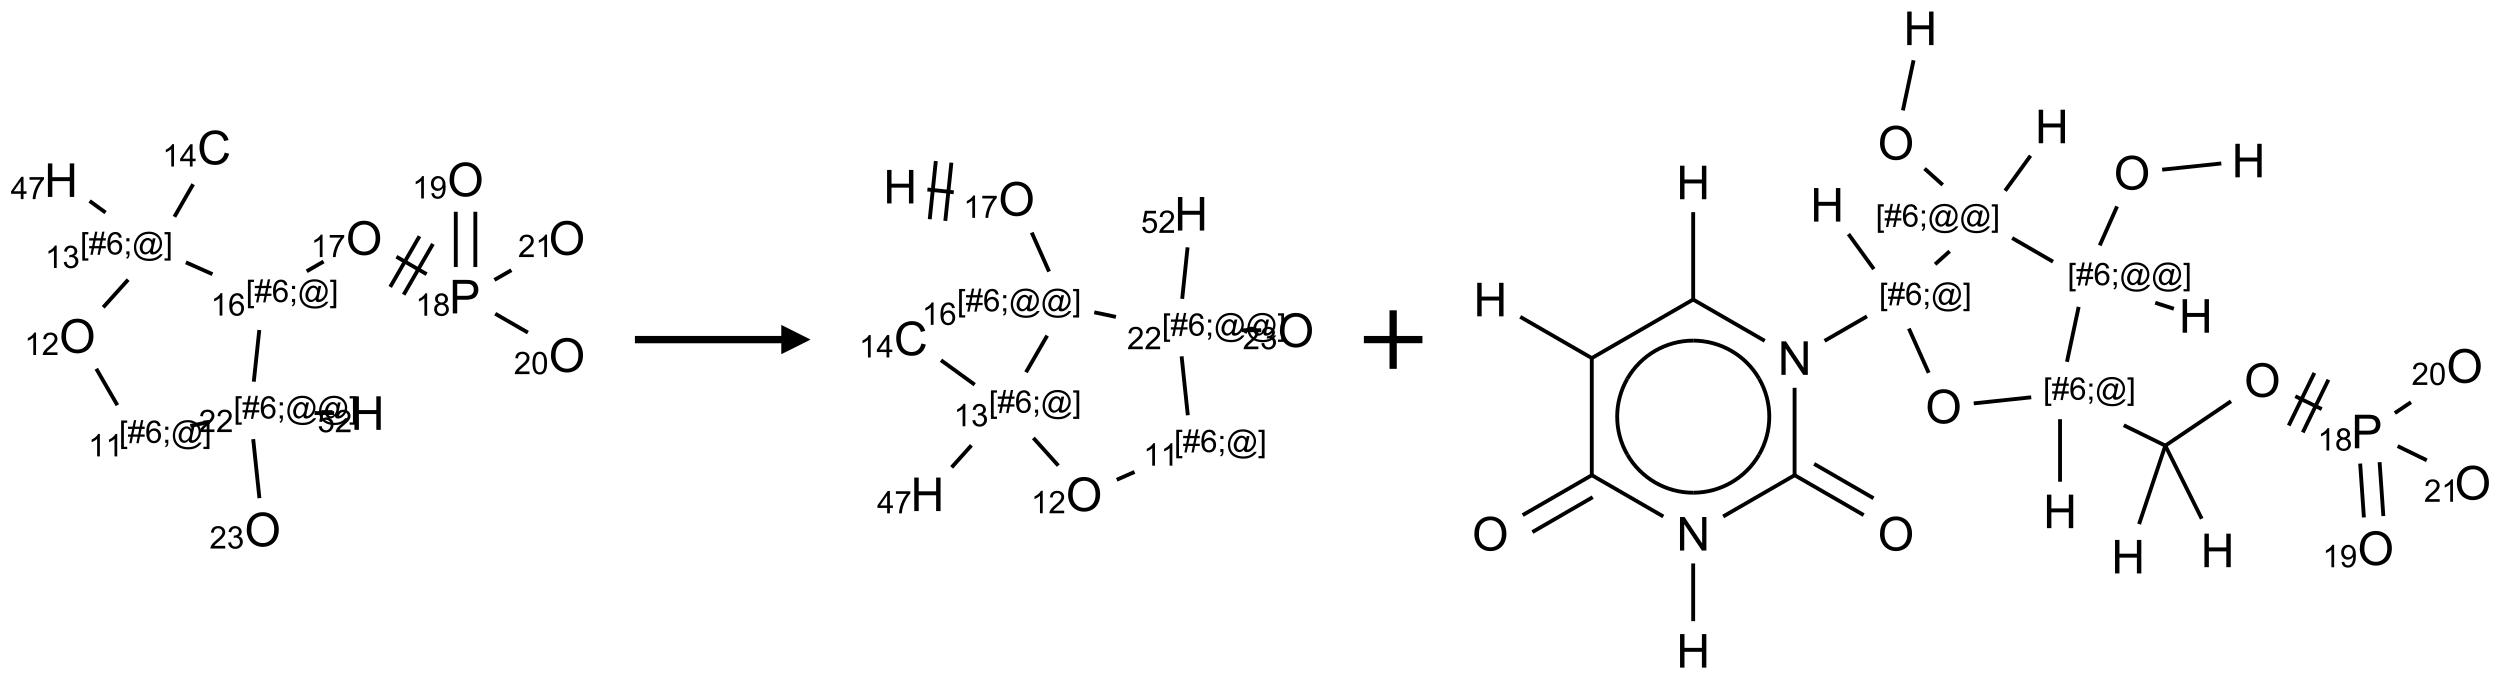 <?xml version="1.0" encoding="UTF-8"?>
<svg xmlns="http://www.w3.org/2000/svg" xmlns:xlink="http://www.w3.org/1999/xlink" width="854" height="232" viewBox="0 0 854 232">
<defs>
<g>
<g id="glyph-0-0">
<path d="M 2 0 L 2 -10 L 10 -10 L 10 0 Z M 2.25 -0.25 L 9.75 -0.25 L 9.75 -9.75 L 2.25 -9.75 Z M 2.25 -0.25 "/>
</g>
<g id="glyph-0-1">
<path d="M 0.773 -5.578 C 0.773 -7.48 1.285 -8.969 2.305 -10.043 C 3.324 -11.117 4.645 -11.656 6.258 -11.656 C 7.316 -11.656 8.27 -11.402 9.117 -10.898 C 9.965 -10.395 10.613 -9.688 11.059 -8.785 C 11.504 -7.883 11.727 -6.855 11.727 -5.711 C 11.727 -4.551 11.492 -3.512 11.023 -2.594 C 10.555 -1.676 9.891 -0.984 9.031 -0.512 C 8.172 -0.039 7.246 0.195 6.25 0.195 C 5.172 0.195 4.207 -0.066 3.359 -0.586 C 2.512 -1.105 1.867 -1.816 1.43 -2.719 C 0.992 -3.621 0.773 -4.574 0.773 -5.578 Z M 2.336 -5.555 C 2.336 -4.176 2.707 -3.086 3.449 -2.293 C 4.191 -1.5 5.121 -1.102 6.242 -1.102 C 7.383 -1.102 8.32 -1.504 9.059 -2.305 C 9.797 -3.105 10.164 -4.246 10.164 -5.719 C 10.164 -6.652 10.008 -7.465 9.691 -8.16 C 9.375 -8.855 8.914 -9.395 8.309 -9.777 C 7.703 -10.16 7.02 -10.352 6.266 -10.352 C 5.191 -10.352 4.27 -9.984 3.496 -9.246 C 2.723 -8.508 2.336 -7.277 2.336 -5.555 Z M 2.336 -5.555 "/>
</g>
<g id="glyph-0-2">
<path d="M 9.406 -4.016 L 10.922 -3.633 C 10.605 -2.387 10.031 -1.438 9.207 -0.785 C 8.383 -0.133 7.371 0.195 6.18 0.195 C 4.945 0.195 3.941 -0.055 3.168 -0.559 C 2.395 -1.062 1.805 -1.789 1.402 -2.742 C 1 -3.695 0.797 -4.719 0.797 -5.812 C 0.797 -7.004 1.023 -8.047 1.48 -8.934 C 1.938 -9.82 2.586 -10.496 3.426 -10.957 C 4.266 -11.418 5.191 -11.648 6.203 -11.648 C 7.348 -11.648 8.312 -11.355 9.094 -10.773 C 9.875 -10.191 10.418 -9.371 10.727 -8.312 L 9.234 -7.961 C 8.969 -8.793 8.582 -9.402 8.078 -9.781 C 7.574 -10.16 6.938 -10.352 6.172 -10.352 C 5.293 -10.352 4.555 -10.141 3.965 -9.719 C 3.375 -9.297 2.957 -8.73 2.719 -8.02 C 2.48 -7.309 2.359 -6.574 2.359 -5.82 C 2.359 -4.848 2.5 -3.996 2.785 -3.27 C 3.07 -2.543 3.512 -2 4.109 -1.641 C 4.707 -1.281 5.355 -1.102 6.055 -1.102 C 6.902 -1.102 7.621 -1.348 8.211 -1.836 C 8.801 -2.324 9.199 -3.051 9.406 -4.016 Z M 9.406 -4.016 "/>
</g>
<g id="glyph-0-3">
<path d="M 1.281 0 L 1.281 -11.453 L 2.797 -11.453 L 2.797 -6.75 L 8.75 -6.75 L 8.75 -11.453 L 10.266 -11.453 L 10.266 0 L 8.75 0 L 8.75 -5.398 L 2.797 -5.398 L 2.797 0 Z M 1.281 0 "/>
</g>
<g id="glyph-0-4">
<path d="M 1.234 0 L 1.234 -11.453 L 5.555 -11.453 C 6.316 -11.453 6.895 -11.418 7.297 -11.344 C 7.859 -11.25 8.332 -11.07 8.711 -10.809 C 9.09 -10.547 9.398 -10.176 9.629 -9.703 C 9.859 -9.23 9.977 -8.707 9.977 -8.141 C 9.977 -7.168 9.668 -6.344 9.047 -5.668 C 8.426 -4.992 7.309 -4.656 5.688 -4.656 L 2.75 -4.656 L 2.75 0 Z M 2.75 -6.008 L 5.711 -6.008 C 6.691 -6.008 7.387 -6.191 7.797 -6.555 C 8.207 -6.918 8.414 -7.434 8.414 -8.094 C 8.414 -8.574 8.293 -8.984 8.051 -9.324 C 7.809 -9.664 7.488 -9.891 7.094 -10 C 6.84 -10.066 6.367 -10.102 5.68 -10.102 L 2.75 -10.102 Z M 2.75 -6.008 "/>
</g>
<g id="glyph-0-5">
<path d="M 1.219 0 L 1.219 -11.453 L 2.773 -11.453 L 8.789 -2.461 L 8.789 -11.453 L 10.242 -11.453 L 10.242 0 L 8.688 0 L 2.672 -9 L 2.672 0 Z M 1.219 0 "/>
</g>
<g id="glyph-1-0">
<path d="M 1.332 0 L 1.332 -6.668 L 6.668 -6.668 L 6.668 0 Z M 1.5 -0.168 L 6.5 -0.168 L 6.5 -6.5 L 1.5 -6.5 Z M 1.5 -0.168 "/>
</g>
<g id="glyph-1-1">
<path d="M 3.973 0 L 3.035 0 L 3.035 -5.973 C 2.809 -5.758 2.516 -5.543 2.148 -5.328 C 1.781 -5.113 1.453 -4.953 1.16 -4.844 L 1.16 -5.75 C 1.684 -5.996 2.145 -6.297 2.535 -6.645 C 2.93 -6.996 3.207 -7.336 3.371 -7.668 L 3.973 -7.668 Z M 3.973 0 "/>
</g>
<g id="glyph-1-2">
<path d="M 5.371 -0.902 L 5.371 0 L 0.324 0 C 0.316 -0.227 0.352 -0.441 0.434 -0.652 C 0.562 -0.996 0.766 -1.332 1.051 -1.668 C 1.332 -2 1.742 -2.387 2.277 -2.824 C 3.105 -3.504 3.668 -4.043 3.957 -4.441 C 4.25 -4.84 4.395 -5.215 4.395 -5.566 C 4.395 -5.938 4.262 -6.254 3.996 -6.508 C 3.73 -6.762 3.387 -6.891 2.957 -6.891 C 2.508 -6.891 2.145 -6.754 1.875 -6.484 C 1.605 -6.215 1.469 -5.84 1.465 -5.359 L 0.5 -5.457 C 0.566 -6.176 0.812 -6.727 1.246 -7.102 C 1.676 -7.477 2.254 -7.668 2.98 -7.668 C 3.711 -7.668 4.293 -7.465 4.719 -7.059 C 5.145 -6.652 5.359 -6.148 5.359 -5.547 C 5.359 -5.242 5.297 -4.941 5.172 -4.645 C 5.047 -4.352 4.84 -4.039 4.551 -3.715 C 4.262 -3.387 3.777 -2.938 3.105 -2.371 C 2.543 -1.898 2.18 -1.578 2.02 -1.41 C 1.859 -1.242 1.73 -1.07 1.625 -0.902 Z M 5.371 -0.902 "/>
</g>
<g id="glyph-1-3">
<path d="M 0.723 2.121 L 0.723 -7.637 L 2.793 -7.637 L 2.793 -6.859 L 1.66 -6.859 L 1.66 1.344 L 2.793 1.344 L 2.793 2.121 Z M 0.723 2.121 "/>
</g>
<g id="glyph-1-4">
<path d="M 0.535 0.129 L 0.988 -2.09 L 0.109 -2.09 L 0.109 -2.863 L 1.145 -2.863 L 1.531 -4.754 L 0.109 -4.754 L 0.109 -5.531 L 1.688 -5.531 L 2.141 -7.766 L 2.922 -7.766 L 2.469 -5.531 L 4.109 -5.531 L 4.562 -7.766 L 5.348 -7.766 L 4.895 -5.531 L 5.797 -5.531 L 5.797 -4.754 L 4.738 -4.754 L 4.348 -2.863 L 5.797 -2.863 L 5.797 -2.09 L 4.191 -2.09 L 3.738 0.129 L 2.957 0.129 L 3.406 -2.09 L 1.77 -2.09 L 1.316 0.129 Z M 1.926 -2.863 L 3.562 -2.863 L 3.953 -4.754 L 2.312 -4.754 Z M 1.926 -2.863 "/>
</g>
<g id="glyph-1-5">
<path d="M 5.309 -5.766 L 4.375 -5.691 C 4.293 -6.059 4.172 -6.328 4.02 -6.496 C 3.766 -6.762 3.453 -6.895 3.082 -6.895 C 2.785 -6.895 2.523 -6.812 2.297 -6.645 C 2 -6.43 1.77 -6.117 1.598 -5.703 C 1.43 -5.289 1.34 -4.703 1.332 -3.938 C 1.559 -4.281 1.836 -4.535 2.16 -4.703 C 2.488 -4.871 2.828 -4.953 3.188 -4.953 C 3.812 -4.953 4.344 -4.723 4.785 -4.262 C 5.223 -3.801 5.441 -3.207 5.441 -2.48 C 5.441 -2 5.34 -1.555 5.133 -1.145 C 4.926 -0.73 4.641 -0.418 4.281 -0.199 C 3.922 0.02 3.512 0.129 3.051 0.129 C 2.27 0.129 1.633 -0.156 1.141 -0.73 C 0.648 -1.305 0.402 -2.254 0.402 -3.574 C 0.402 -5.051 0.672 -6.121 1.219 -6.793 C 1.695 -7.375 2.336 -7.668 3.141 -7.668 C 3.742 -7.668 4.234 -7.5 4.617 -7.16 C 5 -6.824 5.23 -6.359 5.309 -5.766 Z M 1.48 -2.473 C 1.48 -2.152 1.547 -1.844 1.684 -1.547 C 1.82 -1.25 2.016 -1.027 2.262 -0.871 C 2.508 -0.719 2.766 -0.641 3.035 -0.641 C 3.434 -0.641 3.773 -0.801 4.059 -1.121 C 4.344 -1.441 4.484 -1.875 4.484 -2.422 C 4.484 -2.949 4.344 -3.367 4.062 -3.668 C 3.781 -3.973 3.426 -4.125 3 -4.125 C 2.578 -4.125 2.219 -3.973 1.922 -3.668 C 1.625 -3.363 1.48 -2.969 1.48 -2.473 Z M 1.48 -2.473 "/>
</g>
<g id="glyph-1-6">
<path d="M 0.949 -4.465 L 0.949 -5.531 L 2.016 -5.531 L 2.016 -4.465 Z M 0.949 0 L 0.949 -1.066 L 2.016 -1.066 L 2.016 0 C 2.016 0.391 1.945 0.711 1.809 0.949 C 1.668 1.191 1.449 1.379 1.145 1.512 L 0.887 1.109 C 1.082 1.023 1.23 0.895 1.324 0.727 C 1.418 0.559 1.469 0.316 1.48 0 Z M 0.949 0 "/>
</g>
<g id="glyph-1-7">
<path d="M 6.047 -0.848 C 5.82 -0.59 5.57 -0.379 5.289 -0.223 C 5.008 -0.062 4.73 0.016 4.449 0.016 C 4.141 0.016 3.84 -0.074 3.547 -0.254 C 3.254 -0.434 3.02 -0.715 2.836 -1.09 C 2.652 -1.465 2.562 -1.875 2.562 -2.324 C 2.562 -2.875 2.703 -3.43 2.988 -3.98 C 3.27 -4.535 3.621 -4.953 4.043 -5.23 C 4.461 -5.508 4.871 -5.645 5.266 -5.645 C 5.566 -5.645 5.855 -5.566 6.129 -5.41 C 6.402 -5.25 6.641 -5.012 6.84 -4.688 L 7.016 -5.496 L 7.949 -5.496 L 7.199 -2 C 7.094 -1.516 7.043 -1.246 7.043 -1.191 C 7.043 -1.098 7.078 -1.02 7.148 -0.949 C 7.219 -0.883 7.305 -0.848 7.406 -0.848 C 7.59 -0.848 7.832 -0.953 8.129 -1.168 C 8.527 -1.445 8.84 -1.816 9.07 -2.285 C 9.301 -2.75 9.418 -3.234 9.418 -3.73 C 9.418 -4.309 9.27 -4.852 8.973 -5.355 C 8.676 -5.859 8.23 -6.262 7.645 -6.562 C 7.055 -6.863 6.406 -7.016 5.691 -7.016 C 4.879 -7.016 4.137 -6.824 3.465 -6.445 C 2.793 -6.066 2.273 -5.52 1.902 -4.809 C 1.535 -4.098 1.348 -3.34 1.348 -2.527 C 1.348 -1.676 1.535 -0.941 1.902 -0.328 C 2.273 0.285 2.809 0.742 3.508 1.035 C 4.207 1.328 4.984 1.473 5.832 1.473 C 6.742 1.473 7.504 1.32 8.121 1.016 C 8.734 0.711 9.195 0.34 9.5 -0.098 L 10.441 -0.098 C 10.266 0.266 9.961 0.637 9.531 1.016 C 9.102 1.395 8.59 1.695 7.996 1.914 C 7.402 2.133 6.688 2.246 5.848 2.246 C 5.078 2.246 4.367 2.145 3.715 1.949 C 3.066 1.75 2.512 1.453 2.051 1.055 C 1.594 0.656 1.25 0.199 1.016 -0.316 C 0.723 -0.973 0.578 -1.684 0.578 -2.441 C 0.578 -3.289 0.75 -4.098 1.098 -4.863 C 1.523 -5.805 2.125 -6.527 2.902 -7.027 C 3.684 -7.527 4.629 -7.777 5.738 -7.777 C 6.602 -7.777 7.375 -7.602 8.059 -7.246 C 8.746 -6.895 9.285 -6.371 9.684 -5.672 C 10.02 -5.07 10.188 -4.418 10.188 -3.715 C 10.188 -2.707 9.832 -1.812 9.125 -1.031 C 8.492 -0.328 7.801 0.02 7.051 0.02 C 6.812 0.02 6.617 -0.016 6.473 -0.09 C 6.324 -0.16 6.215 -0.266 6.145 -0.402 C 6.102 -0.488 6.066 -0.637 6.047 -0.848 Z M 3.527 -2.262 C 3.527 -1.785 3.641 -1.414 3.863 -1.152 C 4.09 -0.887 4.348 -0.754 4.641 -0.754 C 4.836 -0.754 5.039 -0.812 5.254 -0.93 C 5.469 -1.047 5.676 -1.219 5.871 -1.449 C 6.066 -1.676 6.23 -1.969 6.355 -2.32 C 6.48 -2.672 6.543 -3.027 6.543 -3.379 C 6.543 -3.852 6.426 -4.219 6.191 -4.48 C 5.957 -4.738 5.672 -4.871 5.332 -4.871 C 5.109 -4.871 4.902 -4.812 4.707 -4.699 C 4.512 -4.586 4.32 -4.406 4.137 -4.156 C 3.953 -3.906 3.805 -3.602 3.691 -3.246 C 3.582 -2.887 3.527 -2.559 3.527 -2.262 Z M 3.527 -2.262 "/>
</g>
<g id="glyph-1-8">
<path d="M 2.27 2.121 L 0.203 2.121 L 0.203 1.344 L 1.332 1.344 L 1.332 -6.859 L 0.203 -6.859 L 0.203 -7.637 L 2.27 -7.637 Z M 2.27 2.121 "/>
</g>
<g id="glyph-1-9">
<path d="M 0.449 -2.016 L 1.387 -2.141 C 1.492 -1.609 1.676 -1.227 1.934 -0.992 C 2.191 -0.758 2.508 -0.641 2.879 -0.641 C 3.32 -0.641 3.695 -0.793 3.996 -1.098 C 4.301 -1.402 4.453 -1.781 4.453 -2.234 C 4.453 -2.664 4.312 -3.02 4.031 -3.301 C 3.75 -3.578 3.391 -3.719 2.957 -3.719 C 2.781 -3.719 2.562 -3.684 2.297 -3.613 L 2.402 -4.438 C 2.465 -4.43 2.516 -4.426 2.551 -4.426 C 2.949 -4.426 3.312 -4.531 3.629 -4.738 C 3.949 -4.949 4.109 -5.27 4.109 -5.703 C 4.109 -6.047 3.992 -6.332 3.762 -6.559 C 3.527 -6.785 3.227 -6.895 2.859 -6.895 C 2.496 -6.895 2.191 -6.781 1.949 -6.551 C 1.707 -6.324 1.547 -5.98 1.48 -5.52 L 0.543 -5.688 C 0.656 -6.316 0.918 -6.805 1.324 -7.148 C 1.73 -7.492 2.234 -7.668 2.84 -7.668 C 3.254 -7.668 3.641 -7.578 3.988 -7.398 C 4.34 -7.219 4.609 -6.977 4.793 -6.668 C 4.98 -6.359 5.074 -6.031 5.074 -5.684 C 5.074 -5.352 4.984 -5.051 4.809 -4.781 C 4.629 -4.512 4.367 -4.297 4.02 -4.137 C 4.473 -4.031 4.824 -3.816 5.074 -3.488 C 5.324 -3.16 5.449 -2.75 5.449 -2.254 C 5.449 -1.59 5.203 -1.023 4.719 -0.559 C 4.234 -0.098 3.617 0.137 2.875 0.137 C 2.203 0.137 1.648 -0.062 1.207 -0.465 C 0.762 -0.863 0.512 -1.379 0.449 -2.016 Z M 0.449 -2.016 "/>
</g>
<g id="glyph-1-10">
<path d="M 3.449 0 L 3.449 -1.828 L 0.137 -1.828 L 0.137 -2.688 L 3.621 -7.637 L 4.387 -7.637 L 4.387 -2.688 L 5.418 -2.688 L 5.418 -1.828 L 4.387 -1.828 L 4.387 0 Z M 3.449 -2.688 L 3.449 -6.129 L 1.059 -2.688 Z M 3.449 -2.688 "/>
</g>
<g id="glyph-1-11">
<path d="M 0.504 -6.637 L 0.504 -7.535 L 5.449 -7.535 L 5.449 -6.809 C 4.961 -6.289 4.48 -5.602 4.004 -4.746 C 3.527 -3.887 3.156 -3.004 2.895 -2.098 C 2.707 -1.461 2.59 -0.762 2.535 0 L 1.574 0 C 1.582 -0.602 1.703 -1.328 1.926 -2.176 C 2.152 -3.027 2.477 -3.848 2.898 -4.637 C 3.32 -5.426 3.77 -6.094 4.246 -6.637 Z M 0.504 -6.637 "/>
</g>
<g id="glyph-1-12">
<path d="M 1.887 -4.141 C 1.496 -4.281 1.207 -4.484 1.02 -4.75 C 0.832 -5.016 0.738 -5.328 0.738 -5.699 C 0.738 -6.254 0.938 -6.719 1.34 -7.098 C 1.738 -7.477 2.27 -7.668 2.934 -7.668 C 3.598 -7.668 4.137 -7.473 4.543 -7.086 C 4.949 -6.699 5.152 -6.227 5.152 -5.672 C 5.152 -5.316 5.059 -5.008 4.871 -4.746 C 4.688 -4.484 4.406 -4.281 4.027 -4.141 C 4.496 -3.988 4.852 -3.742 5.098 -3.402 C 5.34 -3.062 5.465 -2.656 5.465 -2.184 C 5.465 -1.531 5.234 -0.98 4.77 -0.535 C 4.309 -0.09 3.703 0.129 2.949 0.129 C 2.195 0.129 1.586 -0.094 1.125 -0.539 C 0.664 -0.984 0.434 -1.543 0.434 -2.207 C 0.434 -2.703 0.559 -3.121 0.809 -3.457 C 1.062 -3.793 1.422 -4.02 1.887 -4.141 Z M 1.699 -5.73 C 1.699 -5.367 1.812 -5.074 2.047 -4.844 C 2.281 -4.613 2.582 -4.5 2.953 -4.5 C 3.312 -4.5 3.609 -4.613 3.84 -4.84 C 4.07 -5.066 4.188 -5.348 4.188 -5.676 C 4.188 -6.02 4.07 -6.309 3.832 -6.543 C 3.594 -6.777 3.297 -6.895 2.941 -6.895 C 2.586 -6.895 2.289 -6.781 2.051 -6.551 C 1.816 -6.324 1.699 -6.047 1.699 -5.73 Z M 1.395 -2.203 C 1.395 -1.938 1.461 -1.676 1.586 -1.426 C 1.711 -1.176 1.902 -0.984 2.152 -0.848 C 2.402 -0.711 2.672 -0.641 2.957 -0.641 C 3.406 -0.641 3.777 -0.785 4.066 -1.074 C 4.359 -1.363 4.504 -1.727 4.504 -2.172 C 4.504 -2.625 4.355 -2.996 4.055 -3.293 C 3.754 -3.586 3.379 -3.734 2.926 -3.734 C 2.484 -3.734 2.121 -3.59 1.832 -3.297 C 1.543 -3.004 1.395 -2.641 1.395 -2.203 Z M 1.395 -2.203 "/>
</g>
<g id="glyph-1-13">
<path d="M 0.582 -1.766 L 1.484 -1.848 C 1.562 -1.426 1.707 -1.117 1.922 -0.926 C 2.137 -0.734 2.414 -0.641 2.75 -0.641 C 3.039 -0.641 3.289 -0.707 3.508 -0.84 C 3.727 -0.973 3.902 -1.148 4.043 -1.367 C 4.18 -1.586 4.297 -1.887 4.391 -2.262 C 4.484 -2.637 4.531 -3.016 4.531 -3.406 C 4.531 -3.449 4.531 -3.512 4.527 -3.594 C 4.34 -3.297 4.082 -3.055 3.758 -2.867 C 3.434 -2.68 3.082 -2.59 2.703 -2.59 C 2.07 -2.59 1.535 -2.816 1.098 -3.277 C 0.66 -3.734 0.441 -4.34 0.441 -5.09 C 0.441 -5.863 0.672 -6.484 1.129 -6.957 C 1.586 -7.43 2.156 -7.668 2.844 -7.668 C 3.34 -7.668 3.793 -7.531 4.207 -7.266 C 4.617 -7 4.93 -6.617 5.145 -6.121 C 5.355 -5.629 5.465 -4.91 5.465 -3.973 C 5.465 -2.996 5.359 -2.223 5.145 -1.645 C 4.934 -1.066 4.617 -0.625 4.199 -0.324 C 3.781 -0.02 3.293 0.129 2.73 0.129 C 2.133 0.129 1.645 -0.035 1.266 -0.367 C 0.887 -0.699 0.66 -1.164 0.582 -1.766 Z M 4.422 -5.137 C 4.422 -5.676 4.277 -6.102 3.992 -6.418 C 3.707 -6.734 3.359 -6.891 2.957 -6.891 C 2.543 -6.891 2.18 -6.719 1.871 -6.379 C 1.562 -6.039 1.406 -5.598 1.406 -5.059 C 1.406 -4.57 1.555 -4.176 1.848 -3.871 C 2.141 -3.566 2.5 -3.418 2.934 -3.418 C 3.367 -3.418 3.723 -3.57 4.004 -3.871 C 4.281 -4.176 4.422 -4.598 4.422 -5.137 Z M 4.422 -5.137 "/>
</g>
<g id="glyph-1-14">
<path d="M 0.441 -3.766 C 0.441 -4.668 0.535 -5.395 0.723 -5.945 C 0.906 -6.496 1.184 -6.922 1.551 -7.219 C 1.918 -7.516 2.375 -7.668 2.934 -7.668 C 3.344 -7.668 3.703 -7.586 4.012 -7.418 C 4.32 -7.254 4.574 -7.016 4.777 -6.707 C 4.977 -6.395 5.137 -6.016 5.25 -5.57 C 5.363 -5.125 5.422 -4.523 5.422 -3.766 C 5.422 -2.871 5.328 -2.148 5.145 -1.598 C 4.961 -1.047 4.688 -0.621 4.32 -0.32 C 3.953 -0.02 3.492 0.129 2.934 0.129 C 2.195 0.129 1.617 -0.133 1.199 -0.66 C 0.695 -1.297 0.441 -2.332 0.441 -3.766 Z M 1.406 -3.766 C 1.406 -2.512 1.555 -1.68 1.848 -1.262 C 2.141 -0.848 2.5 -0.641 2.934 -0.641 C 3.363 -0.641 3.727 -0.848 4.02 -1.266 C 4.312 -1.684 4.457 -2.516 4.457 -3.766 C 4.457 -5.023 4.312 -5.859 4.02 -6.27 C 3.727 -6.684 3.359 -6.891 2.922 -6.891 C 2.492 -6.891 2.148 -6.707 1.891 -6.344 C 1.566 -5.879 1.406 -5.02 1.406 -3.766 Z M 1.406 -3.766 "/>
</g>
<g id="glyph-1-15">
<path d="M 0.441 -2 L 1.426 -2.082 C 1.5 -1.605 1.668 -1.242 1.934 -1.004 C 2.199 -0.762 2.52 -0.641 2.895 -0.641 C 3.348 -0.641 3.73 -0.812 4.043 -1.152 C 4.355 -1.492 4.512 -1.941 4.512 -2.504 C 4.512 -3.039 4.359 -3.461 4.059 -3.77 C 3.758 -4.078 3.367 -4.234 2.879 -4.234 C 2.578 -4.234 2.305 -4.164 2.062 -4.027 C 1.82 -3.891 1.629 -3.715 1.488 -3.496 L 0.609 -3.609 L 1.348 -7.531 L 5.145 -7.531 L 5.145 -6.637 L 2.098 -6.637 L 1.688 -4.582 C 2.145 -4.902 2.625 -5.062 3.129 -5.062 C 3.797 -5.062 4.359 -4.832 4.816 -4.371 C 5.277 -3.91 5.504 -3.312 5.504 -2.59 C 5.504 -1.898 5.305 -1.301 4.902 -0.797 C 4.41 -0.18 3.742 0.129 2.895 0.129 C 2.199 0.129 1.633 -0.062 1.195 -0.453 C 0.758 -0.844 0.504 -1.359 0.441 -2 Z M 0.441 -2 "/>
</g>
</g>
</defs>
<path fill="none" stroke-width="0.033" stroke-linecap="butt" stroke-linejoin="miter" stroke="rgb(0%, 0%, 0%)" stroke-opacity="1" stroke-miterlimit="10" d="M 0.301 1.889 L 0.481 2.2 " transform="matrix(40, 0, 0, 40, 20.854, 50.416)"/>
<path fill="none" stroke-width="0.033" stroke-linecap="butt" stroke-linejoin="miter" stroke="rgb(0%, 0%, 0%)" stroke-opacity="1" stroke-miterlimit="10" d="M 1.104 2.377 L 1.267 2.342 " transform="matrix(40, 0, 0, 40, 20.854, 50.416)"/>
<path fill="none" stroke-width="0.033" stroke-linecap="butt" stroke-linejoin="miter" stroke="rgb(0%, 0%, 0%)" stroke-opacity="1" stroke-miterlimit="10" d="M 1.646 1.999 L 1.693 1.558 " transform="matrix(40, 0, 0, 40, 20.854, 50.416)"/>
<path fill="none" stroke-width="0.033" stroke-linecap="butt" stroke-linejoin="miter" stroke="rgb(0%, 0%, 0%)" stroke-opacity="1" stroke-miterlimit="10" d="M 1.293 1.081 L 1.066 0.98 " transform="matrix(40, 0, 0, 40, 20.854, 50.416)"/>
<path fill="none" stroke-width="0.033" stroke-linecap="butt" stroke-linejoin="miter" stroke="rgb(0%, 0%, 0%)" stroke-opacity="1" stroke-miterlimit="10" d="M 0.573 1.128 L 0.36 1.364 " transform="matrix(40, 0, 0, 40, 20.854, 50.416)"/>
<path fill="none" stroke-width="0.033" stroke-linecap="butt" stroke-linejoin="miter" stroke="rgb(0%, 0%, 0%)" stroke-opacity="1" stroke-miterlimit="10" d="M 0.968 0.591 L 1.128 0.313 " transform="matrix(40, 0, 0, 40, 20.854, 50.416)"/>
<path fill="none" stroke-width="0.033" stroke-linecap="butt" stroke-linejoin="miter" stroke="rgb(0%, 0%, 0%)" stroke-opacity="1" stroke-miterlimit="10" d="M 0.38 0.555 L 0.244 0.456 " transform="matrix(40, 0, 0, 40, 20.854, 50.416)"/>
<path fill="none" stroke-width="0.033" stroke-linecap="butt" stroke-linejoin="miter" stroke="rgb(0%, 0%, 0%)" stroke-opacity="1" stroke-miterlimit="10" d="M 2.098 1.056 L 2.242 0.973 " transform="matrix(40, 0, 0, 40, 20.854, 50.416)"/>
<path fill="none" stroke-width="0.033" stroke-linecap="butt" stroke-linejoin="miter" stroke="rgb(0%, 0%, 0%)" stroke-opacity="1" stroke-miterlimit="10" d="M 2.864 0.932 L 3.122 1.081 " transform="matrix(40, 0, 0, 40, 20.854, 50.416)"/>
<path fill="none" stroke-width="0.033" stroke-linecap="butt" stroke-linejoin="miter" stroke="rgb(0%, 0%, 0%)" stroke-opacity="1" stroke-miterlimit="10" d="M 2.926 1.256 L 3.176 0.823 " transform="matrix(40, 0, 0, 40, 20.854, 50.416)"/>
<path fill="none" stroke-width="0.033" stroke-linecap="butt" stroke-linejoin="miter" stroke="rgb(0%, 0%, 0%)" stroke-opacity="1" stroke-miterlimit="10" d="M 2.811 1.19 L 3.061 0.757 " transform="matrix(40, 0, 0, 40, 20.854, 50.416)"/>
<path fill="none" stroke-width="0.033" stroke-linecap="butt" stroke-linejoin="miter" stroke="rgb(0%, 0%, 0%)" stroke-opacity="1" stroke-miterlimit="10" d="M 3.538 1.02 L 3.538 0.548 " transform="matrix(40, 0, 0, 40, 20.854, 50.416)"/>
<path fill="none" stroke-width="0.033" stroke-linecap="butt" stroke-linejoin="miter" stroke="rgb(0%, 0%, 0%)" stroke-opacity="1" stroke-miterlimit="10" d="M 3.371 1.02 L 3.371 0.548 " transform="matrix(40, 0, 0, 40, 20.854, 50.416)"/>
<path fill="none" stroke-width="0.033" stroke-linecap="butt" stroke-linejoin="miter" stroke="rgb(0%, 0%, 0%)" stroke-opacity="1" stroke-miterlimit="10" d="M 3.708 1.419 L 3.987 1.58 " transform="matrix(40, 0, 0, 40, 20.854, 50.416)"/>
<path fill="none" stroke-width="0.033" stroke-linecap="butt" stroke-linejoin="miter" stroke="rgb(0%, 0%, 0%)" stroke-opacity="1" stroke-miterlimit="10" d="M 3.701 1.13 L 3.846 1.047 " transform="matrix(40, 0, 0, 40, 20.854, 50.416)"/>
<path fill="none" stroke-width="0.033" stroke-linecap="butt" stroke-linejoin="miter" stroke="rgb(0%, 0%, 0%)" stroke-opacity="1" stroke-miterlimit="10" d="M 1.641 2.49 L 1.694 2.994 " transform="matrix(40, 0, 0, 40, 20.854, 50.416)"/>
<path fill="none" stroke-width="0.033" stroke-linecap="butt" stroke-linejoin="miter" stroke="rgb(0%, 0%, 0%)" stroke-opacity="1" stroke-miterlimit="10" d="M 2.165 2.267 L 2.332 2.267 " transform="matrix(40, 0, 0, 40, 20.854, 50.416)"/>
<g fill="rgb(0%, 0%, 0%)" fill-opacity="1">
<use xlink:href="#glyph-0-1" x="20.199" y="120.516"/>
</g>
<g fill="rgb(0%, 0%, 0%)" fill-opacity="1">
<use xlink:href="#glyph-1-1" x="8.336" y="121.262"/>
<use xlink:href="#glyph-1-2" x="14.268" y="121.262"/>
</g>
<g fill="rgb(0%, 0%, 0%)" fill-opacity="1">
<use xlink:href="#glyph-1-3" x="40.66" y="151.277"/>
<use xlink:href="#glyph-1-4" x="43.624" y="151.277"/>
<use xlink:href="#glyph-1-5" x="49.556" y="151.277"/>
<use xlink:href="#glyph-1-6" x="55.488" y="151.277"/>
<use xlink:href="#glyph-1-7" x="58.452" y="151.277"/>
<use xlink:href="#glyph-1-8" x="69.28" y="151.277"/>
</g>
<g fill="rgb(0%, 0%, 0%)" fill-opacity="1">
<use xlink:href="#glyph-1-1" x="30.145" y="155.906"/>
<use xlink:href="#glyph-1-1" x="36.077" y="155.906"/>
</g>
<g fill="rgb(0%, 0%, 0%)" fill-opacity="1">
<use xlink:href="#glyph-1-3" x="79.785" y="142.961"/>
<use xlink:href="#glyph-1-4" x="82.749" y="142.961"/>
<use xlink:href="#glyph-1-5" x="88.681" y="142.961"/>
<use xlink:href="#glyph-1-6" x="94.613" y="142.961"/>
<use xlink:href="#glyph-1-7" x="97.577" y="142.961"/>
<use xlink:href="#glyph-1-7" x="108.405" y="142.961"/>
<use xlink:href="#glyph-1-8" x="119.233" y="142.961"/>
</g>
<g fill="rgb(0%, 0%, 0%)" fill-opacity="1">
<use xlink:href="#glyph-1-2" x="67.879" y="147.59"/>
<use xlink:href="#glyph-1-2" x="73.811" y="147.59"/>
</g>
<g fill="rgb(0%, 0%, 0%)" fill-opacity="1">
<use xlink:href="#glyph-1-3" x="83.969" y="103.18"/>
<use xlink:href="#glyph-1-4" x="86.932" y="103.18"/>
<use xlink:href="#glyph-1-5" x="92.865" y="103.18"/>
<use xlink:href="#glyph-1-6" x="98.797" y="103.18"/>
<use xlink:href="#glyph-1-7" x="101.76" y="103.18"/>
<use xlink:href="#glyph-1-8" x="112.589" y="103.18"/>
</g>
<g fill="rgb(0%, 0%, 0%)" fill-opacity="1">
<use xlink:href="#glyph-1-1" x="71.984" y="107.809"/>
<use xlink:href="#glyph-1-5" x="77.917" y="107.809"/>
</g>
<g fill="rgb(0%, 0%, 0%)" fill-opacity="1">
<use xlink:href="#glyph-1-3" x="27.383" y="86.91"/>
<use xlink:href="#glyph-1-4" x="30.346" y="86.91"/>
<use xlink:href="#glyph-1-5" x="36.279" y="86.91"/>
<use xlink:href="#glyph-1-6" x="42.211" y="86.91"/>
<use xlink:href="#glyph-1-7" x="45.174" y="86.91"/>
<use xlink:href="#glyph-1-8" x="56.003" y="86.91"/>
</g>
<g fill="rgb(0%, 0%, 0%)" fill-opacity="1">
<use xlink:href="#glyph-1-1" x="15.395" y="91.539"/>
<use xlink:href="#glyph-1-9" x="21.327" y="91.539"/>
</g>
<g fill="rgb(0%, 0%, 0%)" fill-opacity="1">
<use xlink:href="#glyph-0-2" x="67.355" y="56.145"/>
</g>
<g fill="rgb(0%, 0%, 0%)" fill-opacity="1">
<use xlink:href="#glyph-1-1" x="55.469" y="56.898"/>
<use xlink:href="#glyph-1-10" x="61.401" y="56.898"/>
</g>
<g fill="rgb(0%, 0%, 0%)" fill-opacity="1">
<use xlink:href="#glyph-0-3" x="15.082" y="67.273"/>
</g>
<g fill="rgb(0%, 0%, 0%)" fill-opacity="1">
<use xlink:href="#glyph-1-10" x="3.648" y="68.035"/>
<use xlink:href="#glyph-1-11" x="9.581" y="68.035"/>
</g>
<g fill="rgb(0%, 0%, 0%)" fill-opacity="1">
<use xlink:href="#glyph-0-1" x="118.148" y="87.059"/>
</g>
<g fill="rgb(0%, 0%, 0%)" fill-opacity="1">
<use xlink:href="#glyph-1-1" x="106.207" y="87.805"/>
<use xlink:href="#glyph-1-11" x="112.139" y="87.805"/>
</g>
<g fill="rgb(0%, 0%, 0%)" fill-opacity="1">
<use xlink:href="#glyph-0-4" x="153.434" y="107.055"/>
</g>
<g fill="rgb(0%, 0%, 0%)" fill-opacity="1">
<use xlink:href="#glyph-1-1" x="141.938" y="107.848"/>
<use xlink:href="#glyph-1-12" x="147.87" y="107.848"/>
</g>
<g fill="rgb(0%, 0%, 0%)" fill-opacity="1">
<use xlink:href="#glyph-0-1" x="152.789" y="67.059"/>
</g>
<g fill="rgb(0%, 0%, 0%)" fill-opacity="1">
<use xlink:href="#glyph-1-1" x="140.832" y="67.805"/>
<use xlink:href="#glyph-1-13" x="146.764" y="67.805"/>
</g>
<g fill="rgb(0%, 0%, 0%)" fill-opacity="1">
<use xlink:href="#glyph-0-1" x="187.43" y="127.059"/>
</g>
<g fill="rgb(0%, 0%, 0%)" fill-opacity="1">
<use xlink:href="#glyph-1-2" x="175.516" y="127.805"/>
<use xlink:href="#glyph-1-14" x="181.448" y="127.805"/>
</g>
<g fill="rgb(0%, 0%, 0%)" fill-opacity="1">
<use xlink:href="#glyph-0-1" x="187.43" y="87.059"/>
</g>
<g fill="rgb(0%, 0%, 0%)" fill-opacity="1">
<use xlink:href="#glyph-1-2" x="176.965" y="87.805"/>
<use xlink:href="#glyph-1-1" x="182.897" y="87.805"/>
</g>
<g fill="rgb(0%, 0%, 0%)" fill-opacity="1">
<use xlink:href="#glyph-0-1" x="83.508" y="186.621"/>
</g>
<g fill="rgb(0%, 0%, 0%)" fill-opacity="1">
<use xlink:href="#glyph-1-2" x="71.566" y="187.367"/>
<use xlink:href="#glyph-1-9" x="77.499" y="187.367"/>
</g>
<g fill="rgb(0%, 0%, 0%)" fill-opacity="1">
<use xlink:href="#glyph-0-3" x="119.801" y="146.836"/>
</g>
<g fill="rgb(0%, 0%, 0%)" fill-opacity="1">
<use xlink:href="#glyph-1-15" x="108.445" y="147.629"/>
<use xlink:href="#glyph-1-2" x="114.378" y="147.629"/>
</g>
<path fill-rule="nonzero" fill="rgb(0%, 0%, 0%)" fill-opacity="1" d="M 216.887 117.25 L 266.887 117.25 L 266.887 121 L 276.887 116 L 266.887 111 L 266.887 114.75 L 216.887 114.75 "/>
<path fill="none" stroke-width="0.033" stroke-linecap="butt" stroke-linejoin="miter" stroke="rgb(0%, 0%, 0%)" stroke-opacity="1" stroke-miterlimit="10" d="M 0.232 0.024 L 0.457 0.048 " transform="matrix(40, 0, 0, 40, 307.518, 63.768)"/>
<path fill="none" stroke-width="0.033" stroke-linecap="butt" stroke-linejoin="miter" stroke="rgb(0%, 0%, 0%)" stroke-opacity="1" stroke-miterlimit="10" d="M 0.385 0.292 L 0.437 -0.205 " transform="matrix(40, 0, 0, 40, 307.518, 63.768)"/>
<path fill="none" stroke-width="0.033" stroke-linecap="butt" stroke-linejoin="miter" stroke="rgb(0%, 0%, 0%)" stroke-opacity="1" stroke-miterlimit="10" d="M 0.252 0.278 L 0.304 -0.219 " transform="matrix(40, 0, 0, 40, 307.518, 63.768)"/>
<path fill="none" stroke-width="0.033" stroke-linecap="butt" stroke-linejoin="miter" stroke="rgb(0%, 0%, 0%)" stroke-opacity="1" stroke-miterlimit="10" d="M 1.123 0.392 L 1.271 0.725 " transform="matrix(40, 0, 0, 40, 307.518, 63.768)"/>
<path fill="none" stroke-width="0.033" stroke-linecap="butt" stroke-linejoin="miter" stroke="rgb(0%, 0%, 0%)" stroke-opacity="1" stroke-miterlimit="10" d="M 1.255 1.272 L 1.074 1.585 " transform="matrix(40, 0, 0, 40, 307.518, 63.768)"/>
<path fill="none" stroke-width="0.033" stroke-linecap="butt" stroke-linejoin="miter" stroke="rgb(0%, 0%, 0%)" stroke-opacity="1" stroke-miterlimit="10" d="M 0.636 1.691 L 0.348 1.482 " transform="matrix(40, 0, 0, 40, 307.518, 63.768)"/>
<path fill="none" stroke-width="0.033" stroke-linecap="butt" stroke-linejoin="miter" stroke="rgb(0%, 0%, 0%)" stroke-opacity="1" stroke-miterlimit="10" d="M 0.608 2.209 L 0.439 2.397 " transform="matrix(40, 0, 0, 40, 307.518, 63.768)"/>
<path fill="none" stroke-width="0.033" stroke-linecap="butt" stroke-linejoin="miter" stroke="rgb(0%, 0%, 0%)" stroke-opacity="1" stroke-miterlimit="10" d="M 1.137 2.146 L 1.35 2.382 " transform="matrix(40, 0, 0, 40, 307.518, 63.768)"/>
<path fill="none" stroke-width="0.033" stroke-linecap="butt" stroke-linejoin="miter" stroke="rgb(0%, 0%, 0%)" stroke-opacity="1" stroke-miterlimit="10" d="M 1.849 2.503 L 2.001 2.436 " transform="matrix(40, 0, 0, 40, 307.518, 63.768)"/>
<path fill="none" stroke-width="0.033" stroke-linecap="butt" stroke-linejoin="miter" stroke="rgb(0%, 0%, 0%)" stroke-opacity="1" stroke-miterlimit="10" d="M 2.456 1.952 L 2.403 1.449 " transform="matrix(40, 0, 0, 40, 307.518, 63.768)"/>
<path fill="none" stroke-width="0.033" stroke-linecap="butt" stroke-linejoin="miter" stroke="rgb(0%, 0%, 0%)" stroke-opacity="1" stroke-miterlimit="10" d="M 1.842 1.112 L 1.657 1.073 " transform="matrix(40, 0, 0, 40, 307.518, 63.768)"/>
<path fill="none" stroke-width="0.033" stroke-linecap="butt" stroke-linejoin="miter" stroke="rgb(0%, 0%, 0%)" stroke-opacity="1" stroke-miterlimit="10" d="M 2.916 1.226 L 3.083 1.226 " transform="matrix(40, 0, 0, 40, 307.518, 63.768)"/>
<path fill="none" stroke-width="0.033" stroke-linecap="butt" stroke-linejoin="miter" stroke="rgb(0%, 0%, 0%)" stroke-opacity="1" stroke-miterlimit="10" d="M 2.408 0.958 L 2.454 0.518 " transform="matrix(40, 0, 0, 40, 307.518, 63.768)"/>
<g fill="rgb(0%, 0%, 0%)" fill-opacity="1">
<use xlink:href="#glyph-0-3" x="301.746" y="69.496"/>
</g>
<g fill="rgb(0%, 0%, 0%)" fill-opacity="1">
<use xlink:href="#glyph-0-1" x="341.051" y="73.68"/>
</g>
<g fill="rgb(0%, 0%, 0%)" fill-opacity="1">
<use xlink:href="#glyph-1-1" x="329.105" y="74.43"/>
<use xlink:href="#glyph-1-11" x="335.038" y="74.43"/>
</g>
<g fill="rgb(0%, 0%, 0%)" fill-opacity="1">
<use xlink:href="#glyph-1-3" x="326.91" y="106.344"/>
<use xlink:href="#glyph-1-4" x="329.874" y="106.344"/>
<use xlink:href="#glyph-1-5" x="335.806" y="106.344"/>
<use xlink:href="#glyph-1-6" x="341.738" y="106.344"/>
<use xlink:href="#glyph-1-7" x="344.702" y="106.344"/>
<use xlink:href="#glyph-1-7" x="355.53" y="106.344"/>
<use xlink:href="#glyph-1-8" x="366.358" y="106.344"/>
</g>
<g fill="rgb(0%, 0%, 0%)" fill-opacity="1">
<use xlink:href="#glyph-1-1" x="314.926" y="110.973"/>
<use xlink:href="#glyph-1-5" x="320.858" y="110.973"/>
</g>
<g fill="rgb(0%, 0%, 0%)" fill-opacity="1">
<use xlink:href="#glyph-1-3" x="337.781" y="140.984"/>
<use xlink:href="#glyph-1-4" x="340.745" y="140.984"/>
<use xlink:href="#glyph-1-5" x="346.677" y="140.984"/>
<use xlink:href="#glyph-1-6" x="352.609" y="140.984"/>
<use xlink:href="#glyph-1-7" x="355.573" y="140.984"/>
<use xlink:href="#glyph-1-8" x="366.401" y="140.984"/>
</g>
<g fill="rgb(0%, 0%, 0%)" fill-opacity="1">
<use xlink:href="#glyph-1-1" x="325.789" y="145.613"/>
<use xlink:href="#glyph-1-9" x="331.721" y="145.613"/>
</g>
<g fill="rgb(0%, 0%, 0%)" fill-opacity="1">
<use xlink:href="#glyph-0-2" x="305.348" y="121.348"/>
</g>
<g fill="rgb(0%, 0%, 0%)" fill-opacity="1">
<use xlink:href="#glyph-1-1" x="293.461" y="122.102"/>
<use xlink:href="#glyph-1-10" x="299.393" y="122.102"/>
</g>
<g fill="rgb(0%, 0%, 0%)" fill-opacity="1">
<use xlink:href="#glyph-0-3" x="311.031" y="174.586"/>
</g>
<g fill="rgb(0%, 0%, 0%)" fill-opacity="1">
<use xlink:href="#glyph-1-10" x="299.598" y="175.348"/>
<use xlink:href="#glyph-1-11" x="305.53" y="175.348"/>
</g>
<g fill="rgb(0%, 0%, 0%)" fill-opacity="1">
<use xlink:href="#glyph-0-1" x="364.086" y="174.59"/>
</g>
<g fill="rgb(0%, 0%, 0%)" fill-opacity="1">
<use xlink:href="#glyph-1-1" x="352.219" y="175.336"/>
<use xlink:href="#glyph-1-2" x="358.151" y="175.336"/>
</g>
<g fill="rgb(0%, 0%, 0%)" fill-opacity="1">
<use xlink:href="#glyph-1-3" x="401.086" y="154.441"/>
<use xlink:href="#glyph-1-4" x="404.049" y="154.441"/>
<use xlink:href="#glyph-1-5" x="409.982" y="154.441"/>
<use xlink:href="#glyph-1-6" x="415.914" y="154.441"/>
<use xlink:href="#glyph-1-7" x="418.878" y="154.441"/>
<use xlink:href="#glyph-1-8" x="429.706" y="154.441"/>
</g>
<g fill="rgb(0%, 0%, 0%)" fill-opacity="1">
<use xlink:href="#glyph-1-1" x="390.57" y="159.07"/>
<use xlink:href="#glyph-1-1" x="396.503" y="159.07"/>
</g>
<g fill="rgb(0%, 0%, 0%)" fill-opacity="1">
<use xlink:href="#glyph-1-3" x="396.906" y="114.66"/>
<use xlink:href="#glyph-1-4" x="399.87" y="114.66"/>
<use xlink:href="#glyph-1-5" x="405.802" y="114.66"/>
<use xlink:href="#glyph-1-6" x="411.734" y="114.66"/>
<use xlink:href="#glyph-1-7" x="414.698" y="114.66"/>
<use xlink:href="#glyph-1-7" x="425.526" y="114.66"/>
<use xlink:href="#glyph-1-8" x="436.354" y="114.66"/>
</g>
<g fill="rgb(0%, 0%, 0%)" fill-opacity="1">
<use xlink:href="#glyph-1-2" x="384.996" y="119.289"/>
<use xlink:href="#glyph-1-2" x="390.928" y="119.289"/>
</g>
<g fill="rgb(0%, 0%, 0%)" fill-opacity="1">
<use xlink:href="#glyph-0-1" x="436.445" y="118.539"/>
</g>
<g fill="rgb(0%, 0%, 0%)" fill-opacity="1">
<use xlink:href="#glyph-1-2" x="424.504" y="119.285"/>
<use xlink:href="#glyph-1-9" x="430.436" y="119.285"/>
</g>
<g fill="rgb(0%, 0%, 0%)" fill-opacity="1">
<use xlink:href="#glyph-0-3" x="401.102" y="78.754"/>
</g>
<g fill="rgb(0%, 0%, 0%)" fill-opacity="1">
<use xlink:href="#glyph-1-15" x="389.746" y="79.547"/>
<use xlink:href="#glyph-1-2" x="395.678" y="79.547"/>
</g>
<path fill="none" stroke-width="0.062" stroke-linecap="butt" stroke-linejoin="miter" stroke="rgb(0%, 0%, 0%)" stroke-opacity="1" stroke-miterlimit="10" d="M -0 0 L 0.5 0 M 0.25 -0.25 L 0.25 0.25 " transform="matrix(40, 0, 0, 40, 465.9, 116)"/>
<path fill="none" stroke-width="0.033" stroke-linecap="butt" stroke-linejoin="miter" stroke="rgb(0%, 0%, 0%)" stroke-opacity="1" stroke-miterlimit="10" d="M 6.242 1.154 L 5.737 1.207 " transform="matrix(40, 0, 0, 40, 509.111, 9.674)"/>
<path fill="none" stroke-width="0.033" stroke-linecap="butt" stroke-linejoin="miter" stroke="rgb(0%, 0%, 0%)" stroke-opacity="1" stroke-miterlimit="10" d="M 5.352 1.521 L 5.204 1.854 " transform="matrix(40, 0, 0, 40, 509.111, 9.674)"/>
<path fill="none" stroke-width="0.033" stroke-linecap="butt" stroke-linejoin="miter" stroke="rgb(0%, 0%, 0%)" stroke-opacity="1" stroke-miterlimit="10" d="M 5.678 2.344 L 5.837 2.395 " transform="matrix(40, 0, 0, 40, 509.111, 9.674)"/>
<path fill="none" stroke-width="0.033" stroke-linecap="butt" stroke-linejoin="miter" stroke="rgb(0%, 0%, 0%)" stroke-opacity="1" stroke-miterlimit="10" d="M 4.805 1.993 L 4.456 1.791 " transform="matrix(40, 0, 0, 40, 509.111, 9.674)"/>
<path fill="none" stroke-width="0.033" stroke-linecap="butt" stroke-linejoin="miter" stroke="rgb(0%, 0%, 0%)" stroke-opacity="1" stroke-miterlimit="10" d="M 4.396 1.387 L 4.613 1.088 " transform="matrix(40, 0, 0, 40, 509.111, 9.674)"/>
<path fill="none" stroke-width="0.033" stroke-linecap="butt" stroke-linejoin="miter" stroke="rgb(0%, 0%, 0%)" stroke-opacity="1" stroke-miterlimit="10" d="M 3.863 1.337 L 3.708 1.198 " transform="matrix(40, 0, 0, 40, 509.111, 9.674)"/>
<path fill="none" stroke-width="0.033" stroke-linecap="butt" stroke-linejoin="miter" stroke="rgb(0%, 0%, 0%)" stroke-opacity="1" stroke-miterlimit="10" d="M 3.523 0.701 L 3.614 0.273 " transform="matrix(40, 0, 0, 40, 509.111, 9.674)"/>
<path fill="none" stroke-width="0.033" stroke-linecap="butt" stroke-linejoin="miter" stroke="rgb(0%, 0%, 0%)" stroke-opacity="1" stroke-miterlimit="10" d="M 3.922 1.904 L 3.798 2.015 " transform="matrix(40, 0, 0, 40, 509.111, 9.674)"/>
<path fill="none" stroke-width="0.033" stroke-linecap="butt" stroke-linejoin="miter" stroke="rgb(0%, 0%, 0%)" stroke-opacity="1" stroke-miterlimit="10" d="M 3.275 2.056 L 3.058 1.757 " transform="matrix(40, 0, 0, 40, 509.111, 9.674)"/>
<path fill="none" stroke-width="0.033" stroke-linecap="butt" stroke-linejoin="miter" stroke="rgb(0%, 0%, 0%)" stroke-opacity="1" stroke-miterlimit="10" d="M 3.216 2.46 L 2.854 2.669 " transform="matrix(40, 0, 0, 40, 509.111, 9.674)"/>
<path fill="none" stroke-width="0.033" stroke-linecap="butt" stroke-linejoin="miter" stroke="rgb(0%, 0%, 0%)" stroke-opacity="1" stroke-miterlimit="10" d="M 2.343 2.669 L 1.724 2.312 " transform="matrix(40, 0, 0, 40, 509.111, 9.674)"/>
<path fill="none" stroke-width="0.033" stroke-linecap="butt" stroke-linejoin="miter" stroke="rgb(0%, 0%, 0%)" stroke-opacity="1" stroke-miterlimit="10" d="M 1.732 2.326 L 1.732 1.57 " transform="matrix(40, 0, 0, 40, 509.111, 9.674)"/>
<path fill="none" stroke-width="0.033" stroke-linecap="butt" stroke-linejoin="miter" stroke="rgb(0%, 0%, 0%)" stroke-opacity="1" stroke-miterlimit="10" d="M 1.732 2.316 L 0.858 2.821 " transform="matrix(40, 0, 0, 40, 509.111, 9.674)"/>
<path fill="none" stroke-width="0.033" stroke-linecap="butt" stroke-linejoin="miter" stroke="rgb(0%, 0%, 0%)" stroke-opacity="1" stroke-miterlimit="10" d="M 0.874 2.821 L 0.255 2.464 " transform="matrix(40, 0, 0, 40, 509.111, 9.674)"/>
<path fill="none" stroke-width="0.033" stroke-linecap="butt" stroke-linejoin="miter" stroke="rgb(0%, 0%, 0%)" stroke-opacity="1" stroke-miterlimit="10" d="M 0.866 2.816 L 0.866 3.826 " transform="matrix(40, 0, 0, 40, 509.111, 9.674)"/>
<path fill="none" stroke-width="0.033" stroke-linecap="butt" stroke-linejoin="miter" stroke="rgb(0%, 0%, 0%)" stroke-opacity="1" stroke-miterlimit="10" d="M 0.874 3.812 L 0.276 4.157 " transform="matrix(40, 0, 0, 40, 509.111, 9.674)"/>
<path fill="none" stroke-width="0.033" stroke-linecap="butt" stroke-linejoin="miter" stroke="rgb(0%, 0%, 0%)" stroke-opacity="1" stroke-miterlimit="10" d="M 0.874 4.004 L 0.359 4.302 " transform="matrix(40, 0, 0, 40, 509.111, 9.674)"/>
<path fill="none" stroke-width="0.033" stroke-linecap="butt" stroke-linejoin="miter" stroke="rgb(0%, 0%, 0%)" stroke-opacity="1" stroke-miterlimit="10" d="M 0.866 3.816 L 1.477 4.169 " transform="matrix(40, 0, 0, 40, 509.111, 9.674)"/>
<path fill="none" stroke-width="0.033" stroke-linecap="butt" stroke-linejoin="miter" stroke="rgb(0%, 0%, 0%)" stroke-opacity="1" stroke-miterlimit="10" d="M 1.732 4.57 L 1.732 5.063 " transform="matrix(40, 0, 0, 40, 509.111, 9.674)"/>
<path fill="none" stroke-width="0.033" stroke-linecap="butt" stroke-linejoin="miter" stroke="rgb(0%, 0%, 0%)" stroke-opacity="1" stroke-miterlimit="10" d="M 1.988 4.169 L 2.606 3.812 " transform="matrix(40, 0, 0, 40, 509.111, 9.674)"/>
<path fill="none" stroke-width="0.033" stroke-linecap="butt" stroke-linejoin="miter" stroke="rgb(0%, 0%, 0%)" stroke-opacity="1" stroke-miterlimit="10" d="M 2.598 3.826 L 2.598 3.07 " transform="matrix(40, 0, 0, 40, 509.111, 9.674)"/>
<path fill="none" stroke-width="0.033" stroke-linecap="butt" stroke-linejoin="miter" stroke="rgb(0%, 0%, 0%)" stroke-opacity="1" stroke-miterlimit="10" d="M 2.598 3.816 L 3.188 4.157 " transform="matrix(40, 0, 0, 40, 509.111, 9.674)"/>
<path fill="none" stroke-width="0.033" stroke-linecap="butt" stroke-linejoin="miter" stroke="rgb(0%, 0%, 0%)" stroke-opacity="1" stroke-miterlimit="10" d="M 2.765 3.72 L 3.272 4.013 " transform="matrix(40, 0, 0, 40, 509.111, 9.674)"/>
<path fill="none" stroke-width="0.033" stroke-linecap="butt" stroke-linejoin="miter" stroke="rgb(0%, 0%, 0%)" stroke-opacity="1" stroke-miterlimit="10" d="M 3.574 2.564 L 3.743 2.942 " transform="matrix(40, 0, 0, 40, 509.111, 9.674)"/>
<path fill="none" stroke-width="0.033" stroke-linecap="butt" stroke-linejoin="miter" stroke="rgb(0%, 0%, 0%)" stroke-opacity="1" stroke-miterlimit="10" d="M 4.128 3.203 L 4.619 3.151 " transform="matrix(40, 0, 0, 40, 509.111, 9.674)"/>
<path fill="none" stroke-width="0.033" stroke-linecap="butt" stroke-linejoin="miter" stroke="rgb(0%, 0%, 0%)" stroke-opacity="1" stroke-miterlimit="10" d="M 4.924 2.848 L 5.024 2.379 " transform="matrix(40, 0, 0, 40, 509.111, 9.674)"/>
<path fill="none" stroke-width="0.033" stroke-linecap="butt" stroke-linejoin="miter" stroke="rgb(0%, 0%, 0%)" stroke-opacity="1" stroke-miterlimit="10" d="M 4.865 3.338 L 4.865 3.872 " transform="matrix(40, 0, 0, 40, 509.111, 9.674)"/>
<path fill="none" stroke-width="0.033" stroke-linecap="butt" stroke-linejoin="miter" stroke="rgb(0%, 0%, 0%)" stroke-opacity="1" stroke-miterlimit="10" d="M 5.409 3.39 L 5.764 3.564 " transform="matrix(40, 0, 0, 40, 509.111, 9.674)"/>
<path fill="none" stroke-width="0.033" stroke-linecap="butt" stroke-linejoin="miter" stroke="rgb(0%, 0%, 0%)" stroke-opacity="1" stroke-miterlimit="10" d="M 5.764 3.564 L 5.54 4.234 " transform="matrix(40, 0, 0, 40, 509.111, 9.674)"/>
<path fill="none" stroke-width="0.033" stroke-linecap="butt" stroke-linejoin="miter" stroke="rgb(0%, 0%, 0%)" stroke-opacity="1" stroke-miterlimit="10" d="M 5.764 3.564 L 6.075 4.188 " transform="matrix(40, 0, 0, 40, 509.111, 9.674)"/>
<path fill="none" stroke-width="0.033" stroke-linecap="butt" stroke-linejoin="miter" stroke="rgb(0%, 0%, 0%)" stroke-opacity="1" stroke-miterlimit="10" d="M 5.764 3.564 L 6.325 3.185 " transform="matrix(40, 0, 0, 40, 509.111, 9.674)"/>
<path fill="none" stroke-width="0.033" stroke-linecap="butt" stroke-linejoin="miter" stroke="rgb(0%, 0%, 0%)" stroke-opacity="1" stroke-miterlimit="10" d="M 6.874 3.142 L 7.1 3.252 " transform="matrix(40, 0, 0, 40, 509.111, 9.674)"/>
<path fill="none" stroke-width="0.033" stroke-linecap="butt" stroke-linejoin="miter" stroke="rgb(0%, 0%, 0%)" stroke-opacity="1" stroke-miterlimit="10" d="M 6.938 3.451 L 7.157 3.001 " transform="matrix(40, 0, 0, 40, 509.111, 9.674)"/>
<path fill="none" stroke-width="0.033" stroke-linecap="butt" stroke-linejoin="miter" stroke="rgb(0%, 0%, 0%)" stroke-opacity="1" stroke-miterlimit="10" d="M 6.818 3.392 L 7.037 2.943 " transform="matrix(40, 0, 0, 40, 509.111, 9.674)"/>
<path fill="none" stroke-width="0.033" stroke-linecap="butt" stroke-linejoin="miter" stroke="rgb(0%, 0%, 0%)" stroke-opacity="1" stroke-miterlimit="10" d="M 7.428 3.717 L 7.46 4.177 " transform="matrix(40, 0, 0, 40, 509.111, 9.674)"/>
<path fill="none" stroke-width="0.033" stroke-linecap="butt" stroke-linejoin="miter" stroke="rgb(0%, 0%, 0%)" stroke-opacity="1" stroke-miterlimit="10" d="M 7.594 3.705 L 7.626 4.165 " transform="matrix(40, 0, 0, 40, 509.111, 9.674)"/>
<path fill="none" stroke-width="0.033" stroke-linecap="butt" stroke-linejoin="miter" stroke="rgb(0%, 0%, 0%)" stroke-opacity="1" stroke-miterlimit="10" d="M 7.724 3.286 L 7.862 3.193 " transform="matrix(40, 0, 0, 40, 509.111, 9.674)"/>
<path fill="none" stroke-width="0.033" stroke-linecap="butt" stroke-linejoin="miter" stroke="rgb(0%, 0%, 0%)" stroke-opacity="1" stroke-miterlimit="10" d="M 7.748 3.568 L 7.997 3.689 " transform="matrix(40, 0, 0, 40, 509.111, 9.674)"/>
<path fill="none" stroke-width="0.033" stroke-linecap="butt" stroke-linejoin="miter" stroke="rgb(0%, 0%, 0%)" stroke-opacity="1" stroke-miterlimit="10" d="M 1.732 2.667 C 1.964 2.667 2.179 2.791 2.295 2.992 " transform="matrix(40, 0, 0, 40, 509.111, 9.674)"/>
<path fill="none" stroke-width="0.033" stroke-linecap="butt" stroke-linejoin="miter" stroke="rgb(0%, 0%, 0%)" stroke-opacity="1" stroke-miterlimit="10" d="M 1.17 2.992 C 1.286 2.791 1.5 2.667 1.732 2.667 " transform="matrix(40, 0, 0, 40, 509.111, 9.674)"/>
<path fill="none" stroke-width="0.033" stroke-linecap="butt" stroke-linejoin="miter" stroke="rgb(0%, 0%, 0%)" stroke-opacity="1" stroke-miterlimit="10" d="M 1.17 3.641 C 1.054 3.44 1.054 3.193 1.17 2.992 " transform="matrix(40, 0, 0, 40, 509.111, 9.674)"/>
<path fill="none" stroke-width="0.033" stroke-linecap="butt" stroke-linejoin="miter" stroke="rgb(0%, 0%, 0%)" stroke-opacity="1" stroke-miterlimit="10" d="M 1.732 3.966 C 1.5 3.966 1.286 3.842 1.17 3.641 " transform="matrix(40, 0, 0, 40, 509.111, 9.674)"/>
<path fill="none" stroke-width="0.033" stroke-linecap="butt" stroke-linejoin="miter" stroke="rgb(0%, 0%, 0%)" stroke-opacity="1" stroke-miterlimit="10" d="M 2.295 3.641 C 2.179 3.842 1.964 3.966 1.732 3.966 " transform="matrix(40, 0, 0, 40, 509.111, 9.674)"/>
<path fill="none" stroke-width="0.033" stroke-linecap="butt" stroke-linejoin="miter" stroke="rgb(0%, 0%, 0%)" stroke-opacity="1" stroke-miterlimit="10" d="M 2.295 2.992 C 2.411 3.193 2.411 3.44 2.295 3.641 " transform="matrix(40, 0, 0, 40, 509.111, 9.674)"/>
<g fill="rgb(0%, 0%, 0%)" fill-opacity="1">
<use xlink:href="#glyph-0-3" x="762.32" y="60.57"/>
</g>
<g fill="rgb(0%, 0%, 0%)" fill-opacity="1">
<use xlink:href="#glyph-0-1" x="722.062" y="64.754"/>
</g>
<g fill="rgb(0%, 0%, 0%)" fill-opacity="1">
<use xlink:href="#glyph-1-3" x="706.254" y="97.418"/>
<use xlink:href="#glyph-1-4" x="709.217" y="97.418"/>
<use xlink:href="#glyph-1-5" x="715.15" y="97.418"/>
<use xlink:href="#glyph-1-6" x="721.082" y="97.418"/>
<use xlink:href="#glyph-1-7" x="724.046" y="97.418"/>
<use xlink:href="#glyph-1-7" x="734.874" y="97.418"/>
<use xlink:href="#glyph-1-8" x="745.702" y="97.418"/>
</g>
<g fill="rgb(0%, 0%, 0%)" fill-opacity="1">
<use xlink:href="#glyph-0-3" x="744.312" y="113.652"/>
</g>
<g fill="rgb(0%, 0%, 0%)" fill-opacity="1">
<use xlink:href="#glyph-1-3" x="640.742" y="77.418"/>
<use xlink:href="#glyph-1-4" x="643.706" y="77.418"/>
<use xlink:href="#glyph-1-5" x="649.638" y="77.418"/>
<use xlink:href="#glyph-1-6" x="655.57" y="77.418"/>
<use xlink:href="#glyph-1-7" x="658.534" y="77.418"/>
<use xlink:href="#glyph-1-7" x="669.362" y="77.418"/>
<use xlink:href="#glyph-1-8" x="680.19" y="77.418"/>
</g>
<g fill="rgb(0%, 0%, 0%)" fill-opacity="1">
<use xlink:href="#glyph-0-3" x="695.141" y="48.934"/>
</g>
<g fill="rgb(0%, 0%, 0%)" fill-opacity="1">
<use xlink:href="#glyph-0-1" x="641.426" y="54.531"/>
</g>
<g fill="rgb(0%, 0%, 0%)" fill-opacity="1">
<use xlink:href="#glyph-0-3" x="650.219" y="15.402"/>
</g>
<g fill="rgb(0%, 0%, 0%)" fill-opacity="1">
<use xlink:href="#glyph-1-3" x="641.887" y="104.184"/>
<use xlink:href="#glyph-1-4" x="644.85" y="104.184"/>
<use xlink:href="#glyph-1-5" x="650.783" y="104.184"/>
<use xlink:href="#glyph-1-6" x="656.715" y="104.184"/>
<use xlink:href="#glyph-1-7" x="659.678" y="104.184"/>
<use xlink:href="#glyph-1-8" x="670.507" y="104.184"/>
</g>
<g fill="rgb(0%, 0%, 0%)" fill-opacity="1">
<use xlink:href="#glyph-0-3" x="618.391" y="75.695"/>
</g>
<g fill="rgb(0%, 0%, 0%)" fill-opacity="1">
<use xlink:href="#glyph-0-5" x="607.305" y="128.059"/>
</g>
<g fill="rgb(0%, 0%, 0%)" fill-opacity="1">
<use xlink:href="#glyph-0-3" x="572.621" y="68.059"/>
</g>
<g fill="rgb(0%, 0%, 0%)" fill-opacity="1">
<use xlink:href="#glyph-0-3" x="503.34" y="108.059"/>
</g>
<g fill="rgb(0%, 0%, 0%)" fill-opacity="1">
<use xlink:href="#glyph-0-1" x="502.863" y="188.062"/>
</g>
<g fill="rgb(0%, 0%, 0%)" fill-opacity="1">
<use xlink:href="#glyph-0-5" x="572.664" y="188.059"/>
</g>
<g fill="rgb(0%, 0%, 0%)" fill-opacity="1">
<use xlink:href="#glyph-0-3" x="572.621" y="228.059"/>
</g>
<g fill="rgb(0%, 0%, 0%)" fill-opacity="1">
<use xlink:href="#glyph-0-1" x="641.426" y="188.062"/>
</g>
<g fill="rgb(0%, 0%, 0%)" fill-opacity="1">
<use xlink:href="#glyph-0-1" x="657.695" y="144.602"/>
</g>
<g fill="rgb(0%, 0%, 0%)" fill-opacity="1">
<use xlink:href="#glyph-1-3" x="697.938" y="136.543"/>
<use xlink:href="#glyph-1-4" x="700.901" y="136.543"/>
<use xlink:href="#glyph-1-5" x="706.833" y="136.543"/>
<use xlink:href="#glyph-1-6" x="712.766" y="136.543"/>
<use xlink:href="#glyph-1-7" x="715.729" y="136.543"/>
<use xlink:href="#glyph-1-8" x="726.557" y="136.543"/>
</g>
<g fill="rgb(0%, 0%, 0%)" fill-opacity="1">
<use xlink:href="#glyph-0-3" x="697.953" y="180.418"/>
</g>
<g fill="rgb(0%, 0%, 0%)" fill-opacity="1">
<use xlink:href="#glyph-0-3" x="721.211" y="195.887"/>
</g>
<g fill="rgb(0%, 0%, 0%)" fill-opacity="1">
<use xlink:href="#glyph-0-3" x="751.754" y="193.75"/>
</g>
<g fill="rgb(0%, 0%, 0%)" fill-opacity="1">
<use xlink:href="#glyph-0-1" x="766.59" y="135.59"/>
</g>
<g fill="rgb(0%, 0%, 0%)" fill-opacity="1">
<use xlink:href="#glyph-0-4" x="803.188" y="153.121"/>
</g>
<g fill="rgb(0%, 0%, 0%)" fill-opacity="1">
<use xlink:href="#glyph-1-1" x="791.688" y="153.914"/>
<use xlink:href="#glyph-1-12" x="797.62" y="153.914"/>
</g>
<g fill="rgb(0%, 0%, 0%)" fill-opacity="1">
<use xlink:href="#glyph-0-1" x="805.332" y="193.027"/>
</g>
<g fill="rgb(0%, 0%, 0%)" fill-opacity="1">
<use xlink:href="#glyph-1-1" x="793.375" y="193.773"/>
<use xlink:href="#glyph-1-13" x="799.307" y="193.773"/>
</g>
<g fill="rgb(0%, 0%, 0%)" fill-opacity="1">
<use xlink:href="#glyph-0-1" x="835.703" y="130.758"/>
</g>
<g fill="rgb(0%, 0%, 0%)" fill-opacity="1">
<use xlink:href="#glyph-1-2" x="823.789" y="131.504"/>
<use xlink:href="#glyph-1-14" x="829.721" y="131.504"/>
</g>
<g fill="rgb(0%, 0%, 0%)" fill-opacity="1">
<use xlink:href="#glyph-0-1" x="838.492" y="170.66"/>
</g>
<g fill="rgb(0%, 0%, 0%)" fill-opacity="1">
<use xlink:href="#glyph-1-2" x="828.027" y="171.406"/>
<use xlink:href="#glyph-1-1" x="833.96" y="171.406"/>
</g>
</svg>
